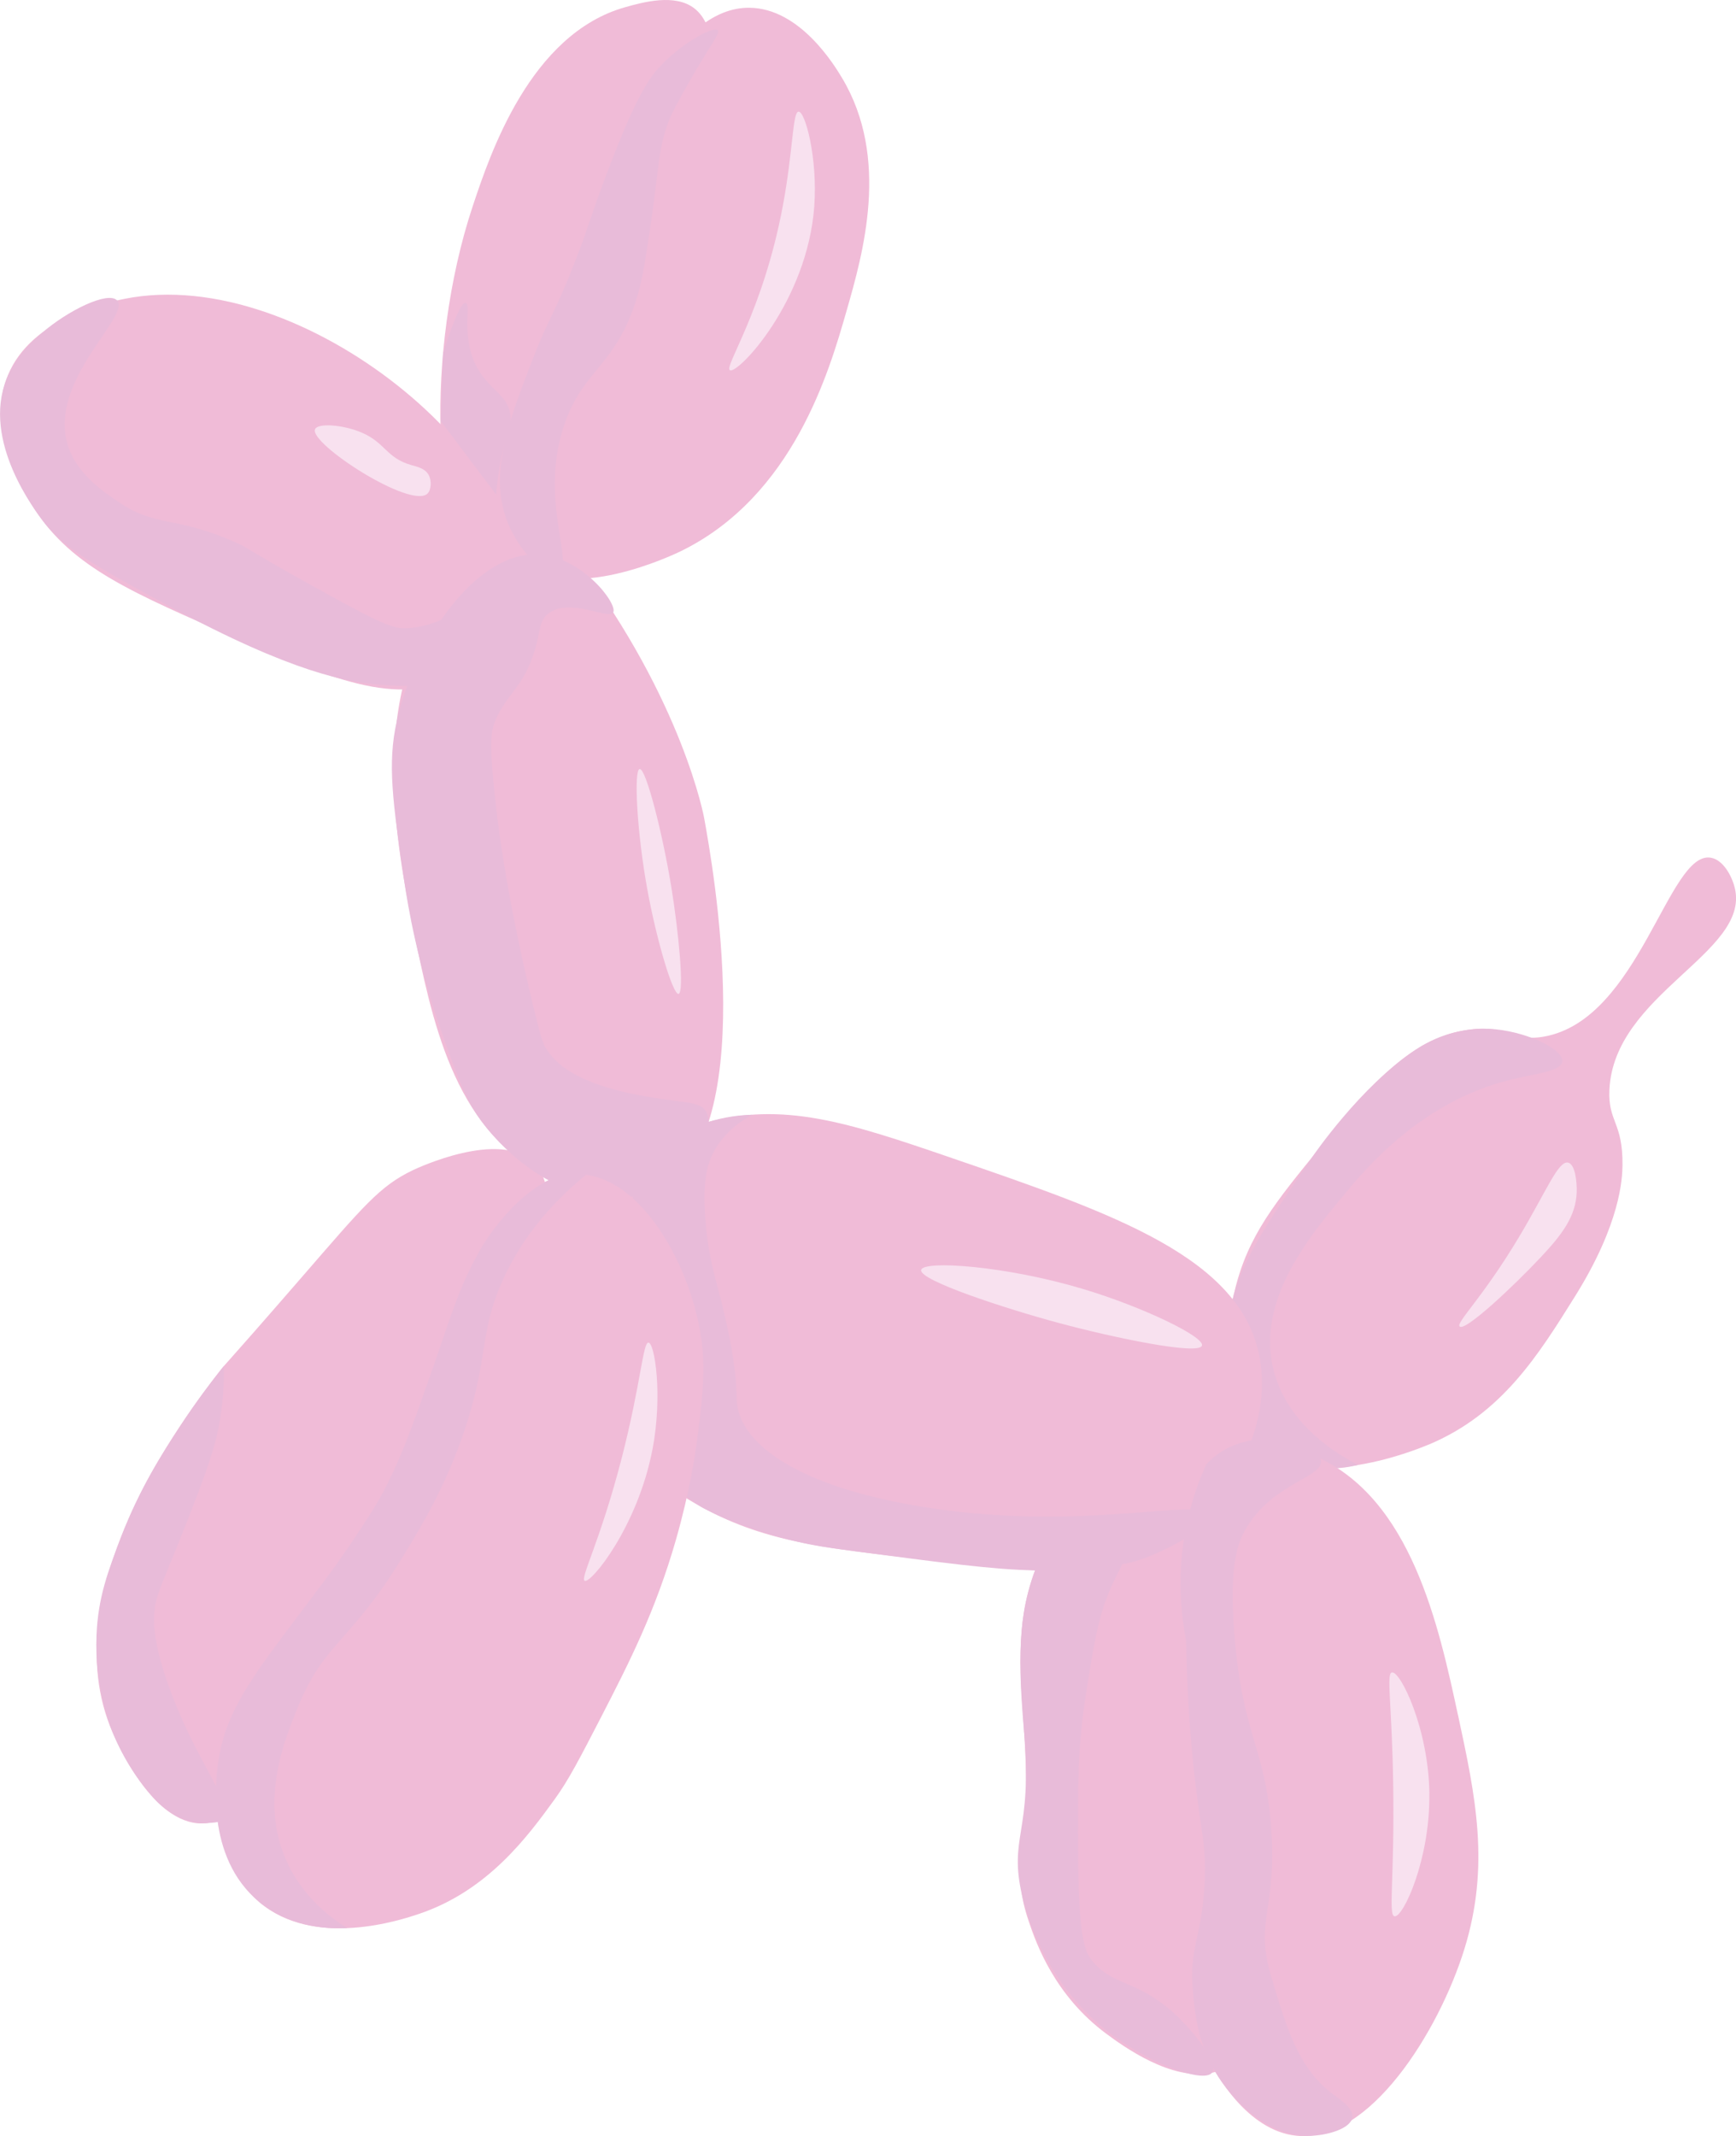 <?xml version="1.0" encoding="UTF-8"?>
<svg id="Ballondyr" xmlns="http://www.w3.org/2000/svg" viewBox="0 0 329.13 404.85">
  <defs>
    <style>
      .cls-1 {
        fill: #f8e1ef;
      }

      .cls-1, .cls-2, .cls-3 {
        stroke-width: 0px;
      }

      .cls-2 {
        fill: #e8bbd9;
      }

      .cls-3 {
        fill: #f0bbd7;
      }
    </style>
  </defs>
  <path class="cls-3" d="m131.66,1.6c16.33,12.74-24.84,106.85-40.38,103.49-9.18-1.99-10.9-38.31-1.65-66.03,3.29-9.88,10.89-32.66,28.95-37.71,3.3-.92,9.39-2.63,13.08.25Z"/>
  <path class="cls-3" d="m99.03,106.36c-7.42-6.87-3.38-22.43-.89-32,2.22-8.52,3.8-8.94,9.88-23.25,9.55-22.46,8.91-29.07,17.8-39.23,4.25-4.85,9.31-10.47,16.25-10.41,9.64.08,16.2,11.02,17.56,13.28,9.16,15.27,3.98,33.34.85,44.24-3.24,11.29-10.05,35.02-31.37,45.46-1.49.73-21.21,10.13-30.1,1.9Z"/>
  <path class="cls-3" d="m102.74,222.46c-16.81-9.01-20.84-28.99-24.48-46.95-2.79-13.78-9.07-44.85,6.86-63.24,1.94-2.24,10.64-12.28,18.48-10.29,3.14.8,5.05,3.25,5.9,4.38,20,26.6,24,48.67,24,48.67,1.53,8.43,11.14,61.41-9.14,70.67-8.42,3.84-18.38-1.5-21.62-3.24Z"/>
  <path class="cls-3" d="m270.84,273.79c-3.31,1.39-23.67,9.47-33.69-.51-8.01-7.99-4.5-22.66-3.07-28.63,2.51-10.47,7.69-16.8,16.57-27.62,9.86-12.02,17.01-20.49,28-21.9,7.44-.96,8.03,2.42,14.1,1.33,18.13-3.24,23.55-35.32,31.62-33.9,2.4.42,4.07,3.64,4.57,5.9,2.71,12.18-22.99,19.92-23.81,38.1-.28,6.09,2.57,6.11,2.48,14.29-.03,2.56-.4,11.05-8.95,24.76-7.09,11.36-13.96,22.38-27.81,28.19Z"/>
  <path class="cls-1" d="m298.93,225.93c-.15,4.59-2.78,8.05-6.76,12.29-5.32,5.67-14.41,14.18-15.43,13.19-.75-.73,4.24-5.27,11.19-16.86,5.23-8.72,7.5-14.65,9.38-14.2,1.32.32,1.68,3.61,1.62,5.58Z"/>
  <path class="cls-2" d="m236.11,272.12c4.42,4.73,11.61,5.84,12.46,5.97,3.79.55,6.94.04,8.91-.44-3.54-1.81-13.04-7.25-15.89-17.48-3.7-13.3,6.41-25.5,13.05-33.52,4.13-4.99,14.77-17.84,31.68-22,4.71-1.16,9.66-1.58,9.87-3.46.28-2.39-7.24-5.92-13.91-6.2-3.76-.15-6.86.75-8.06,1.14-2.94.95-4.95,2.26-5.87,2.86-10.39,6.83-19.54,20.27-19.54,20.27-9.01,13.23-13.53,19.84-15.32,27.85-1.42,6.35-4,17.94,2.61,25.02Z"/>
  <path class="cls-3" d="m229.81,392.83c-7.72,1.73-17.12-5.21-20-7.33-9.87-7.28-13.35-17.16-14.76-21.33-3.61-10.68.55-10.49-.76-33.9-.68-12.1-2.4-23.14,2.95-35.05,1.06-2.35,1.73-3.26,2.48-4,8.1-8.01,30.55-1.76,41.33,8,25.87,23.42,8.94,89.09-11.24,93.62Z"/>
  <path class="cls-3" d="m276.45,325.16c3.28,15.26,6.12,28.44,1.14,44.38-4.79,15.34-17.89,36.68-31.81,35.24-9.47-.98-15.42-12.11-16.48-14.1-6.49-12.15-.78-19.77-1.62-44.95-.5-14.98-2.56-13.66-3.24-31.43-.75-19.73-1.14-34.26,7.05-39.24,6.57-4,15.68-.02,17.9.95,18.19,7.94,23.4,32.19,27.05,49.14Z"/>
  <path class="cls-3" d="m238.84,257.41c2.41,13.29-5.96,27.67-16.19,34.86-10.55,7.41-22.46,6.09-46.29,3.43-21.43-2.39-32.8-3.66-45.71-11.43-4.54-2.73-33.93-20.41-30.48-42.48,3.18-20.29,31.65-28.49,33.33-28.95,15.07-4.13,27.14-.17,47.05,6.67,30.74,10.56,54.83,18.83,58.29,37.9Z"/>
  <path class="cls-3" d="m98.07,112.84c-1.85,9.63-11.06,14.93-11.62,15.24-10.93,6.09-23.65.75-44.95-8.57-18.66-8.16-29.66-13.16-36.39-25.45-1.98-3.61-7.46-13.62-3.61-22.94,4.52-10.96,19-13.86,22.1-14.48,33.94-6.8,79.18,31.77,74.48,56.19Z"/>
  <path class="cls-3" d="m98.41,248.17c-4.86,11.18-11.64,18.18-12.93,19.52-29.27,30.56-30.9,77.76-47.22,77.9-9.46.08-16.26-15.72-16.95-17.33-11.52-26.77,13.59-59.57,20.19-68.19,1.46-1.91.16-.08,15.62-17.9,11.87-13.69,14.89-17.38,21.14-20.38.95-.45,16.44-7.71,22.86-1.52,6.64,6.4-.63,23.13-2.71,27.9Z"/>
  <path class="cls-1" d="m154.39,39c-1.31,18.2-14.55,31.98-16,31.17-1.2-.67,6.26-11.01,10.03-31.17,1.97-10.51,1.83-17.81,2.98-17.84,1.27-.04,3.63,8.83,2.98,17.84Z"/>
  <path class="cls-1" d="m77.95,88.14c1.11.32,2.6.6,3.3,1.84.63,1.12.51,2.86-.19,3.56-3.11,3.06-22.48-9.48-21.33-12.19.51-1.21,5.3-.87,8.83.63,4.51,1.93,4.65,4.79,9.4,6.16Z"/>
  <path class="cls-1" d="m127.27,168.08c1.41,8.63,2.49,20.08,1.38,20.29-1.08.2-4.17-10.22-5.9-19.67-1.98-10.78-2.63-22.77-1.48-22.95,1.19-.19,4.33,12.13,6,22.33Z"/>
  <path class="cls-1" d="m227.88,255.03c-.59,1.88-16.79-1.5-27.14-4.29-9.96-2.68-26.54-8.07-26.1-10.05.42-1.87,15.98-.79,30.57,3.57,11.41,3.4,23.19,9.1,22.67,10.76Z"/>
  <path class="cls-1" d="m270.99,339.95c.16,12.49-4.99,23.54-6.6,23.24-1.23-.23.02-6.99-.25-24.89-.24-15.5-1.35-21.1-.25-21.33,1.57-.34,6.95,10.56,7.11,22.98Z"/>
  <path class="cls-2" d="m125.82,11.89c-2.74,2.71-5.22,6.21-11.07,21.78-3.08,8.19-2.95,8.72-5.48,15.27-4.04,10.45-5.11,11.03-7.95,18.32-4.95,12.69-8.98,23.03-4.78,32.46,2.32,5.2,7.01,9.81,9.22,8.94,3.46-1.36-3.89-14.26,1.46-28.83,3.67-9.99,9.6-10.61,13.52-23.37,1.06-3.44,1.6-7.04,2.67-14.23,1.68-11.22,1.34-15.73,4.57-21.84,1.76-3.33,3.68-6.6,3.68-6.6,3.37-5.73,4.91-7.56,4.44-8.06-.71-.77-5.99,1.9-10.29,6.16Z"/>
  <path class="cls-2" d="m90.79,70.22c2.38,3.92,5.63,4.8,6,8.62.15,1.56-.31,2.24-1.1,5.19-.62,2.33-1.31,5.6-1.62,9.71-3.49-4.63-6.98-9.27-10.48-13.9.13-4.29.27-8.57.4-12.86,2.53-8,3.71-9.68,4.31-9.57,1.16.22-1.17,6.82,2.48,12.81Z"/>
  <path class="cls-2" d="m12.74,84.01c1.56,5.58,6.54,8.96,9.71,11.11,7.14,4.85,10.45,2.6,21.52,7.37,3.56,1.53,2.33,1.38,14.86,8.32,9.86,5.46,14.85,8.19,17.4,8.25,10.59.25,17.43-10.56,20.13-8.44,1.76,1.38-.15,6.77-1.71,9.65-3.71,6.82-10.64,9.07-12.57,9.62-2.27.14-5.81.24-10.11-.12-5.98-.5-16.34-2.14-39.92-14.9-13.12-7.1-19.77-10.76-23.73-15.91-1.64-2.13-11.78-15.32-7.08-27.12,1.77-4.45,5.11-7.35,6.8-8.81,4.8-4.16,12.45-7.93,14.17-6.08,2.66,2.87-12.84,14.98-9.46,27.07Z"/>
  <path class="cls-2" d="m75.23,136.66c-1.83,8.09-.75,15.47,1.4,30.24.73,5.02,2.55,15.81,7.16,28.86,3.08,8.73,4.63,13.09,8.03,17.44,2.21,2.83,11.39,13.74,24.48,13.8,2.05,0,6.51-.03,10.7-2.87,5.19-3.51,8.8-10.53,6.79-13.58-.9-1.36-2.62-1.48-5.3-1.84-7.28-.99-19.99-2.72-24.63-9.49-.93-1.36-1.24-2.49-1.89-5.04-5.8-22.95-7.55-37.93-7.9-41.06-1.37-12.2-1.11-14.28-.1-16.67,2.08-4.88,5.36-6.31,7.43-13.24,1.12-3.77.75-5.34,2.38-6.76,3.97-3.45,11.64,1.11,12.48-.38.9-1.61-5.94-10.64-14.32-10.99-11.95-.49-23.38,16.82-26.72,31.57Z"/>
  <path class="cls-2" d="m42.43,258.93c-2.16,2.67-5.11,6.52-8.29,11.38-3.4,5.19-7.63,11.73-11.14,20.89-2.51,6.53-4.4,11.5-4.7,18.66-.42,9.93,2.53,17.25,3.34,19.14,2.39,5.63,5.54,9.64,7.79,12.11,1.02,1.07,4.81,4.78,9.89,4.41,1.56-.11,2.39-.12,2.95-.74,2.34-2.58-4.61-10.01-9.9-24.16-3.39-9.05-3.24-13.21-3.11-14.86.23-3.09.9-4.23,4.44-12.98,6.2-15.33,7.36-19.73,8-23.65.73-4.42.78-8.05.74-10.2Z"/>
  <path class="cls-2" d="m133.62,285.96c2.56,1.4,9.15,4.27,17.27,6.17,3.66.86,6.43,1.23,8.8,1.55,19.21,2.55,28.82,3.83,36.46,3.94,13.73.19,18.9-1.47,22.1-2.8,3.93-1.63,11.37-5.46,10.8-7.62-.99-3.76-24.38,3.62-55.81-1.9-27.03-4.75-31.71-14.08-32.7-16.35-1.68-3.85.03-4.06-2.29-15.71-1.95-9.82-3.84-13.13-4.51-22.1-.56-7.44.33-10.63,1.76-13.15,2.07-3.63,5.17-5.67,7.13-6.71-2.2.05-5.18.35-8.53,1.43-2.37.77-4.33,1.73-5.86,2.62-2.28,2.27-5.6,6.06-8.21,11.45-10.36,21.39-1.35,51.04,13.57,59.19Z"/>
  <path class="cls-2" d="m194.17,328.38c1.6,19.18-2.99,19.54-.39,30.9.51,2.24,3.65,15.14,14.94,24.68,8.23,6.96,19.47,11.02,21.08,8.86,1.27-1.71-3.24-7.61-7.24-11.27-6.92-6.32-11.42-5.09-15.37-9.78-1.49-1.77-2.71-4.16-2.79-20.57-.07-13.09-.1-20.13,1.52-30.35,1.61-10.12,2.41-15.18,5.21-21.08,3.44-7.27,5.78-9.93,4.83-11.05-.99-1.17-5.38-.13-19.69,8.82-.38.99-.86,2.38-1.31,4.08-.77,2.89-1.09,5.38-1.25,7.27-.48,5.66-.28,10.75.45,19.47Z"/>
  <path class="cls-2" d="m224.89,310.93c.09,7.15.47,13.85,1.02,20.06,1.4,15.83,3.01,17.82,2.43,26.69-.68,10.29-2.9,11.29-2.17,19.78.38,4.41,1.04,11.13,5.76,17.51,1.04,1.41,7.28,9.84,16.09,9.83,3.5,0,8.03-1.34,8.37-3.46.28-1.76-2.35-3.45-3.68-4.44-6.49-4.81-8.73-12.34-11.68-22.22-3.24-10.85,1.05-12.26,0-27.94-1.06-15.79-5.64-17.82-7.05-37.71-.87-12.31.53-16.57,2.48-19.71,5.19-8.41,14.52-9.31,13.96-12.54-.55-3.2-10.3-5.91-17.45-2.43-1.93.94-3.31,2.16-4.24,3.12-1.39,3.04-2.77,6.82-3.72,11.25-1.96,9.21-1.13,17.11-.13,22.22Z"/>
  <path class="cls-3" d="m88.17,240.08c1.29-2.27,10.16-17.91,21.71-17.52,12.55.42,22.16,19.55,23.33,33.33.47,5.55-.32,11.52-1.05,17.05-.32,2.44-1.34,9.57-4,18.86-3.87,13.49-8.82,23.21-14.19,33.62-4.11,7.96-6.16,11.93-8.76,15.52-5.01,6.91-12.59,17.37-25.81,21.81-3.22,1.08-19.85,6.67-30.29-2.29-12.03-10.33-6.4-31.94-5.81-34.1,3.4-12.37,9.06-11.69,24.25-35.92,6.86-10.94,10.29-16.41,13.26-25.21,4.21-12.43,2.47-16.57,7.34-25.16Z"/>
  <path class="cls-1" d="m123.69,274.74c-2.78,14.54-11.64,25.45-12.84,24.86-.92-.45,2.95-7.45,7.04-23.33,3.62-14.09,4-21.87,5.05-21.81,1.18.07,2.74,9.92.76,20.29Z"/>
  <path class="cls-2" d="m49.12,360.46c6.19,5.07,13.74,5.12,16.7,4.97-3.26-2.04-8.62-6.09-11.62-12.97-4.94-11.31-.26-22.74,2.29-28.95,5.09-12.42,9.81-11.9,20.14-28.89,3.51-5.78,8.18-13.46,11.74-24.45,4.23-13.09,2.56-17.51,6.73-27.05,4.12-9.4,10.52-16.01,16.03-20.47-.65-.12-1.6-.25-2.73-.17,0,0-2.07.13-4.18,1.12-7.61,3.57-12.95,12.86-12.95,12.86-4.28,7.44-5.53,12.35-9.11,22.54-3.56,10.12-5.34,15.19-7.89,20.54-1.3,2.73-2.44,4.8-3.58,6.62-6.13,9.77-10.57,15.24-14.86,20.98-8.31,11.11-13.07,17.47-14.43,26.65-.39,2.64-2.68,18.13,7.75,26.67Z"/>
</svg>